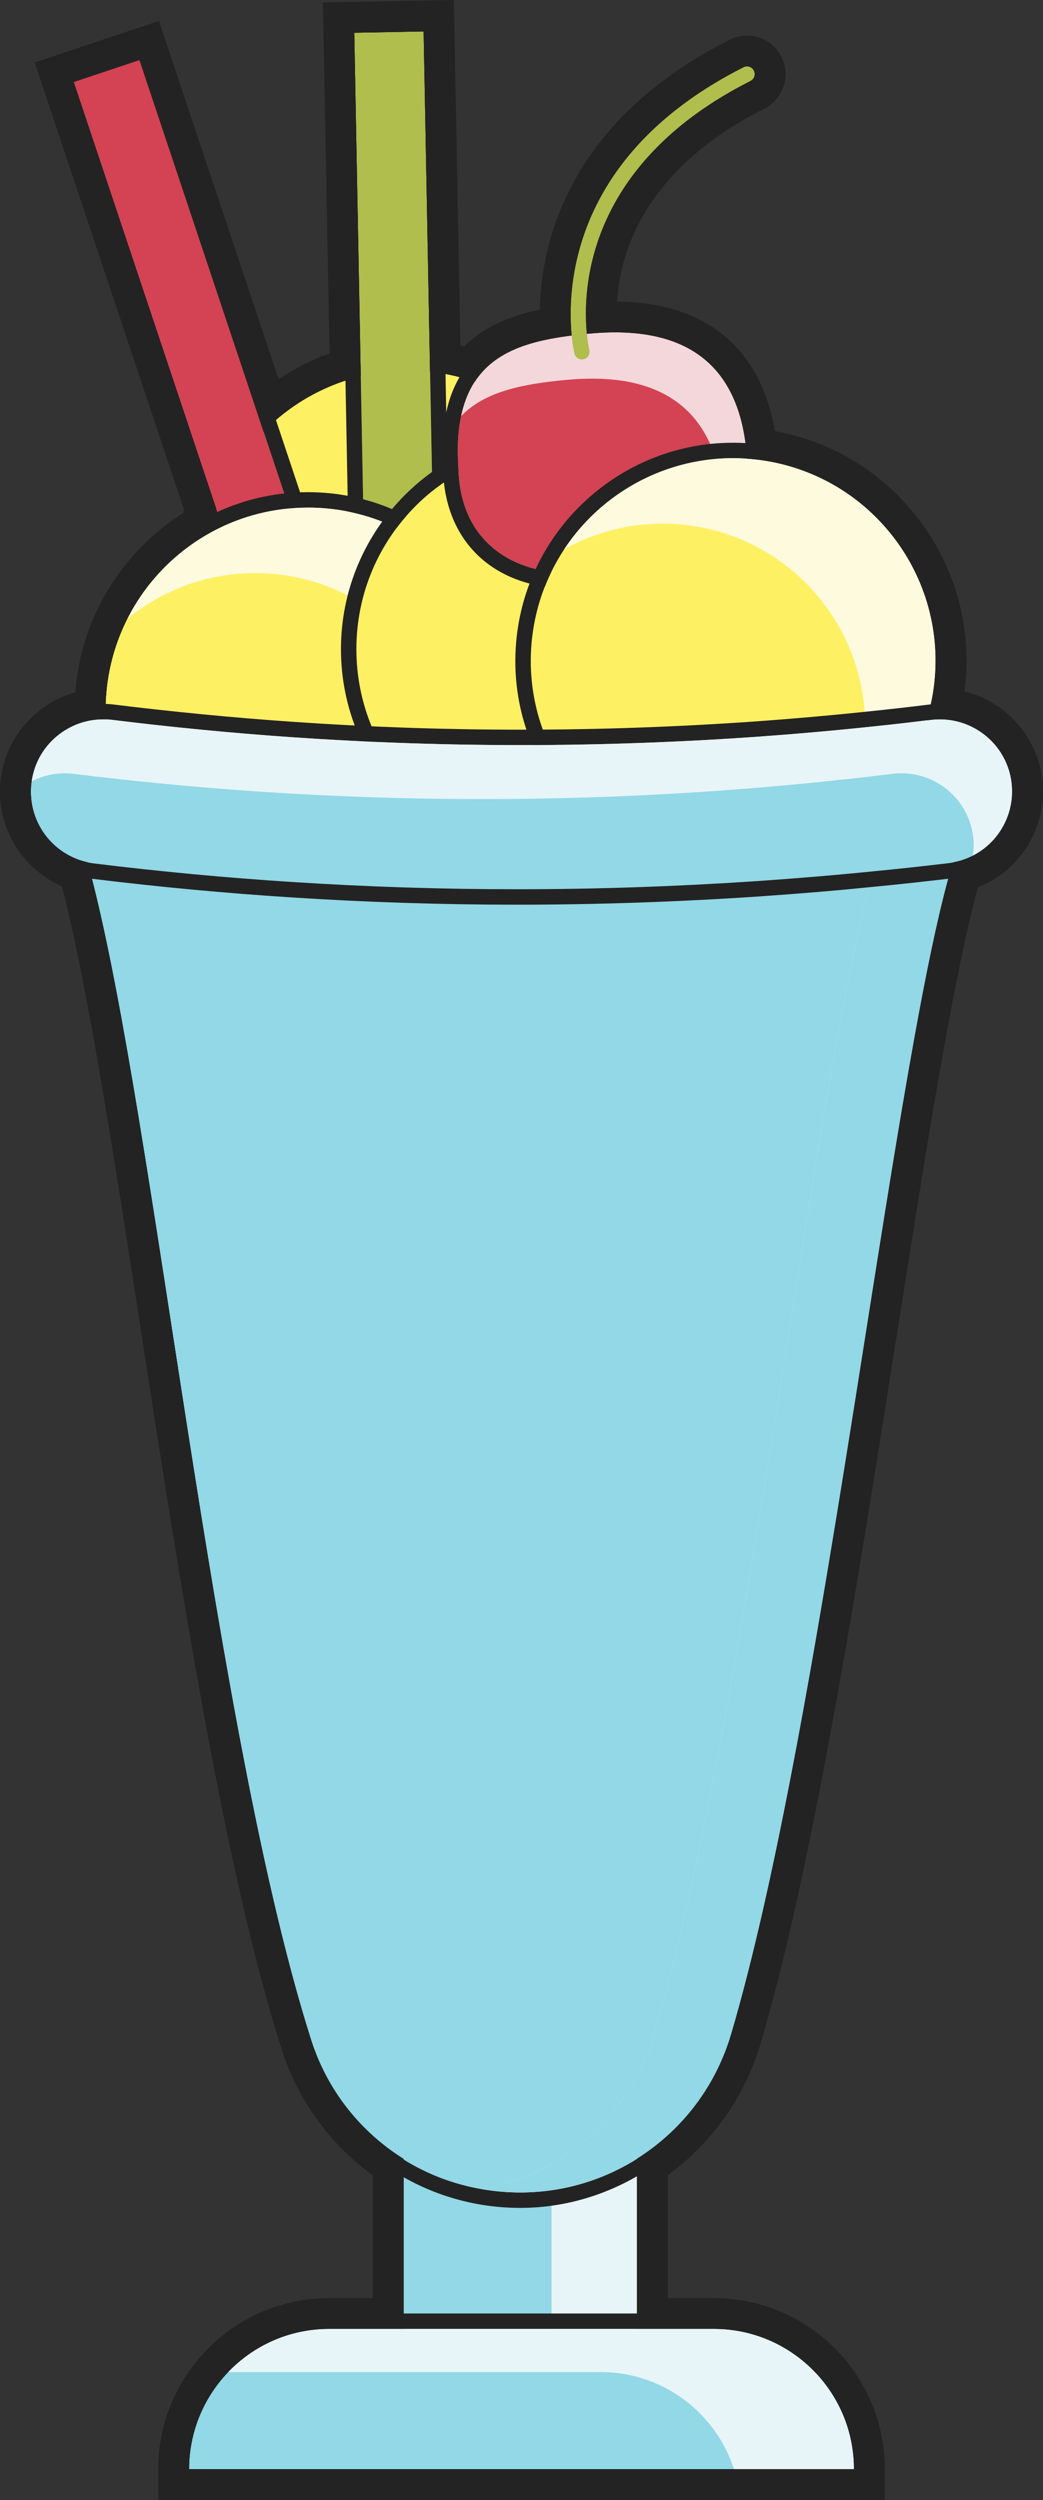 <svg xmlns="http://www.w3.org/2000/svg" width="450.96" height="1080" viewBox="0 0 450.96 1080"><rect x="0" y="0" width="450.96" height="1080" fill="#333333" stroke="none"/><g id="a"/><g id="b"><g id="c"><g id="d"><g><circle cx="176.57" cy="247.58" r="87.51" fill="#fef063"/><path d="M176.57 160.06c48.33.0 87.51 39.18 87.51 87.51s-39.18 87.51-87.51 87.51-87.51-39.18-87.51-87.51 39.18-87.51 87.51-87.51h0zm0-6.66c-51.93.0-94.18 42.25-94.18 94.18s42.25 94.18 94.18 94.18 94.18-42.25 94.18-94.18-42.25-94.18-94.18-94.18h0z" fill="#232323"/><path d="M90.49 21h29.99v374.76H90.49z" transform="translate(-60.61 44.18) rotate(-18.48)" fill="#d34353"/><path d="M156.72 13.83h29.99v374.76H156.72z" transform="translate(-3.78 3.29) rotate(-1.08)" fill="#b0be4d"/><path d="M60.31 25.91l118.78 355.43-28.44 9.5L31.87 35.41l28.44-9.5h0zm4.21-8.43-6.32 2.11-28.44 9.5-6.32 2.11 2.11 6.32 118.78 355.43 2.11 6.32 6.32-2.11 28.44-9.5 6.32-2.11-2.11-6.32L66.63 23.79l-2.11-6.32h0z" fill="#232323"/><path d="M183.16 13.57l7.09 374.69-29.98.57L153.18 14.14l29.98-.57h0zm6.54-6.79-6.66.13-29.98.57-6.66.13.13 6.66 7.09 374.69.13 6.66 6.66-.13 29.98-.57 6.66-.13-.13-6.66L189.82 13.45l-.13-6.66h0z" fill="#232323"/><circle cx="133.15" cy="306.78" r="87.51" fill="#fef063"/><path d="M133.15 219.27c48.33.0 87.51 39.18 87.51 87.51s-39.18 87.51-87.51 87.51-87.51-39.18-87.51-87.51 39.18-87.51 87.51-87.51h0zm0-6.66c-51.93.0-94.18 42.25-94.18 94.18s42.25 94.18 94.18 94.18 94.18-42.25 94.18-94.18-42.25-94.18-94.18-94.18h0z" fill="#232323"/><path d="M133.15 219.27c-34.12.0-63.66 19.54-78.09 48.02 15.08-12.32 34.34-19.71 55.32-19.71 48.33.0 87.51 39.18 87.51 87.51.0 14.21-3.41 27.62-9.42 39.49 19.64-16.05 32.19-40.46 32.19-67.8.0-48.33-39.18-87.51-87.51-87.51z" fill="#fcfcfc" opacity=".8"/><circle cx="241.6" cy="280.42" r="87.51" fill="#fef063"/><path d="M241.6 192.91c48.33.0 87.51 39.18 87.51 87.51s-39.18 87.51-87.51 87.51-87.51-39.18-87.51-87.51 39.18-87.51 87.51-87.51h0zm0-6.66c-51.93.0-94.18 42.25-94.18 94.18s42.25 94.18 94.18 94.18 94.18-42.25 94.18-94.18-42.25-94.18-94.18-94.18h0z" fill="#232323"/><path d="M322.76 195.11c3.15 33.27-27.37 49.41-60.73 50.9-31.02 6.26-60.41-5.88-63.56-39.15-4.88-51.57 21.89-59.48 56.21-62.73 34.32-3.25 63.92 6.93 68.08 50.98z" fill="#d34353"/><path d="M265.95 143.58c29.33.0 53.11 12.39 56.81 51.53 3.15 33.27-27.37 49.41-60.73 50.9-5.21 1.05-10.38 1.58-15.38 1.58-24.78.0-45.56-13.05-48.18-40.73-4.88-51.57 21.89-59.48 56.21-62.73 3.83-.36 7.59-.56 11.27-.56h0zm0-6.66h0c-3.78.0-7.78.2-11.9.59-17.01 1.61-34.41 4.51-46.49 14.8-13.04 11.1-18.18 29.15-15.72 55.19 2.73 28.85 23.73 46.77 54.81 46.77 5.27.0 10.72-.54 16.19-1.61 23.94-1.17 44.22-9.39 55.69-22.57 8.4-9.65 12.16-21.96 10.87-35.59-3.56-37.66-25.5-57.57-63.44-57.57h0z" fill="#232323"/><path d="M244.69 164.12c34.32-3.25 63.92 6.93 68.08 50.98.4 4.2.25 8.13-.36 11.79 7.5-7.98 11.61-18.51 10.35-31.78-4.16-44.05-33.76-54.22-68.08-50.98-27.09 2.56-49.45 8.05-55.29 35.6 10.33-10.7 26.69-13.85 45.29-15.61z" fill="#fcfcfc" opacity=".8"/><circle cx="317.01" cy="285.44" r="87.51" transform="translate(-61.85 481.5) rotate(-69.36)" fill="#fef063"/><path d="M316.9 197.92c3.84.0 7.72.25 11.63.77 47.91 6.36 81.59 50.36 75.23 98.27-5.84 44-43.43 76-86.64 76-3.84.0-7.72-.25-11.63-.77-47.91-6.36-81.59-50.36-75.23-98.27 5.84-44 43.43-76 86.64-76h0zm0-6.66h0c-46.97.0-87.05 35.16-93.25 81.79-3.31 24.94 3.29 49.67 18.58 69.64 15.29 19.98 37.45 32.8 62.38 36.11 4.15.55 8.36.83 12.51.83 46.97.0 87.05-35.16 93.25-81.79 6.84-51.48-29.48-98.92-80.96-105.76-4.15-.55-8.36-.83-12.51-.83h0z" fill="#232323"/><path d="M328.53 198.69c-34.37-4.57-66.73 11.48-84.62 38.61 15.9-8.88 34.7-12.89 54.14-10.31 47.91 6.36 81.59 50.36 75.23 98.27-1.8 13.54-6.6 25.94-13.65 36.62 23.28-13 40.35-36.45 44.13-64.92 6.36-47.91-27.32-91.91-75.23-98.27z" fill="#fcfcfc" opacity=".8"/><path d="M174.49 919.07h100.9v102H174.49z" fill="#92d8e6"/><path d="M275.4 919.06v102h-100.9v-102h100.9zm6.66-6.66h-114.23v115.33h114.23V912.4h0z" fill="#232323"/><path d="M238.45 919.07h36.95v102H238.45z" fill="#fcfcfc" opacity=".8"/><path d="M418.64 355.11c-2.83 5.4-5.73 13.72-8.63 24.45-25.32 92.71-54.43 365.44-93.88 499.16-11.93 40.51-48.97 68.39-91.18 68.39s-77.95-26.62-90.48-65.96c-42.11-132.25-67.46-395.79-94.78-501.66-2.43-9.46-4.86-17.66-7.36-24.39 140.48 24.48 269.23 24.48 386.3.0z" fill="#92d8e6"/><path d="M418.64 355.11c-2.83 5.4-5.73 13.72-8.63 24.45-25.32 92.71-54.43 365.44-93.88 499.16-11.93 40.51-48.97 68.39-91.18 68.39s-77.95-26.62-90.48-65.96c-42.11-132.25-67.46-395.79-94.78-501.66-2.43-9.46-4.86-17.66-7.36-24.39 70.24 12.24 137.55 18.36 201.93 18.36s125.84-6.12 184.37-18.36h0zm12.46-9.41-13.83 2.89c-57.81 12.09-119.38 18.22-183 18.22s-131.25-6.15-200.79-18.26l-11.43-1.99 4.04 10.87c2.31 6.23 4.65 13.99 7.15 23.72 11.27 43.68 22.43 115.86 34.25 192.27 16.81 108.73 35.87 231.96 60.63 309.75 13.44 42.23 52.36 70.6 96.83 70.6s84.88-30.09 97.57-73.17c22.49-76.25 41.63-197.4 58.52-304.29 12.61-79.82 24.53-155.22 35.39-195 2.84-10.5 5.56-18.27 8.1-23.11l6.56-12.51h0z" fill="#232323"/><g opacity=".8"><path d="M382.36 361.78c-1.87 4.81-3.77 10.77-5.66 17.78-25.32 92.71-54.43 365.44-93.88 499.16-10.32 35.07-39.49 60.64-74.52 66.88 5.44.96 10.99 1.51 16.65 1.51 42.21.0 79.25-27.88 91.18-68.39 39.44-133.72 68.56-406.45 93.88-499.16 2.9-10.73 5.8-19.06 8.63-24.45-11.96 2.5-24.07 4.68-36.28 6.67z" fill="#fcfcfc"/><path d="M382.36 361.78c-1.87 4.81-3.77 10.77-5.66 17.78-25.32 92.71-54.43 365.44-93.88 499.16-10.32 35.07-39.49 60.64-74.52 66.88 5.44.96 10.99 1.51 16.65 1.51 42.21.0 79.25-27.88 91.18-68.39 39.44-133.72 68.56-406.45 93.88-499.16 2.9-10.73 5.8-19.06 8.63-24.45-11.96 2.5-24.07 4.68-36.28 6.67z" fill="#92d8e6"/></g><path d="M437.63 341.89c0 7.9-2.96 15.16-7.86 20.72-4.9 5.53-11.76 9.33-19.59 10.26-10.66 1.27-21.32 2.43-31.95 3.46-17.02 1.73-34.05 3.13-51.03 4.3-67.33 4.53-134.28 4.7-200.94.37-28.58-1.83-57.13-4.5-85.58-8-15.62-1.93-27.35-15.22-27.35-30.98v-.13c0-18.79 16.52-33.21 35.18-30.91 25.92 3.2 51.83 5.7 77.75 7.5 66.89 4.6 133.75 4.53 200.64-.17 17.12-1.23 34.25-2.73 51.33-4.56 8.1-.83 16.16-1.77 24.22-2.76 18.69-2.3 35.18 12.13 35.18 30.91z" fill="#92d8e6"/><path d="M406.37 310.73c17.01.0 31.26 13.69 31.26 31.16.0 7.9-2.96 15.16-7.86 20.72-4.9 5.53-11.76 9.33-19.59 10.26-10.66 1.27-21.32 2.43-31.95 3.46-17.02 1.73-34.05 3.13-51.03 4.3-34.67 2.33-69.25 3.51-103.74 3.51-32.48.0-64.87-1.04-97.2-3.14-28.58-1.83-57.13-4.5-85.58-8-15.62-1.93-27.35-15.22-27.35-30.98v-.13c0-17.46 14.27-31.16 31.27-31.16 1.29.0 2.6.08 3.91.24 25.92 3.2 51.83 5.7 77.75 7.5 33.03 2.27 66.05 3.4 99.06 3.4s67.71-1.19 101.58-3.57c17.12-1.23 34.25-2.73 51.33-4.56 8.1-.83 16.16-1.77 24.22-2.76 1.32-.16 2.63-.24 3.92-.24h0zm0-6.66c-1.57.0-3.16.1-4.73.29-8.69 1.08-16.57 1.98-24.09 2.75-16.31 1.75-33.51 3.28-51.13 4.55-33.56 2.36-67.58 3.55-101.1 3.55s-65.91-1.14-98.61-3.39c-25.67-1.78-51.71-4.29-77.39-7.46-1.57-.19-3.16-.29-4.73-.29-20.91.0-37.93 16.96-37.93 37.82.0 19.22 14.27 35.39 33.19 37.73 28.42 3.49 57.35 6.2 85.97 8.03 32.24 2.09 65.08 3.16 97.63 3.16 34.38.0 69.44-1.19 104.19-3.52 18.28-1.25 35.05-2.67 51.26-4.32 10.14-.99 20.94-2.16 32.06-3.48 9.2-1.1 17.65-5.52 23.79-12.46 6.15-6.99 9.54-15.91 9.54-25.14.0-20.85-17.01-37.82-37.92-37.82h0z" fill="#232323"/><path d="M402.45 310.97c-8.06 1-16.12 1.93-24.22 2.77-17.09 1.83-34.21 3.33-51.33 4.56-66.89 4.7-133.75 4.76-200.64.17-25.92-1.8-51.83-4.3-77.75-7.5-17.18-2.12-32.52 9.97-34.84 26.57 5.39-2.77 11.65-4.05 18.19-3.25 25.92 3.2 51.83 5.7 77.75 7.5 66.89 4.6 133.75 4.53 200.64-.17 17.12-1.23 34.25-2.73 51.33-4.56 8.1-.83 16.16-1.77 24.22-2.77 18.69-2.3 35.18 12.13 35.18 30.91.0 1.52-.14 3.01-.35 4.47 3.49-1.78 6.59-4.18 9.15-7.07 4.9-5.56 7.86-12.83 7.86-20.72.0-18.79-16.49-33.21-35.18-30.91z" fill="#fcfcfc" opacity=".8"/><path d="M369.24 1066.67H81.75c0-16.72 6.8-31.91 17.76-42.87 10.96-10.96 26.08-17.76 42.84-17.76h166.3c33.45.0 60.6 27.15 60.6 60.63z" fill="#92d8e6"/><path d="M308.64 1006.05c33.45.0 60.6 27.15 60.6 60.63H81.75c0-16.72 6.8-31.91 17.76-42.87 10.96-10.96 26.08-17.76 42.84-17.76h166.3zm0-6.66H142.35c-17.95.0-34.84 7-47.55 19.71-12.71 12.71-19.71 29.61-19.71 47.58v6.66H375.9v-6.66c0-37.1-30.17-67.29-67.26-67.29h0z" fill="#232323"/><path d="M259.72 1024.69c26.94.0 49.78 17.63 57.64 41.99h51.87c0-33.48-27.15-60.63-60.6-60.63H142.35c-16.76.0-31.88 6.8-42.84 17.76-.28.28-.53.6-.81.89h161.02z" fill="#fcfcfc" opacity=".8"/><path d="M251.59 155.28c-1.49.0-2.84-1-3.23-2.51-.2-.77-18.6-77.39 73.12-123.73 1.64-.84 3.65-.17 4.47 1.47.83 1.64.17 3.65-1.47 4.48-87 43.95-69.85 115.41-69.67 116.13.46 1.78-.62 3.6-2.4 4.05-.28.07-.55.1-.83.1z" fill="#b0be4d"/></g><path d="M183.16 13.57l2.78 146.99c6.7.71 13.17 2.2 19.34 4.34 1.21-1.86 2.56-3.53 4.02-5.06.03-.03.05-.06.08-.09 2.79-2.89 6.01-5.23 9.6-7.14.07-.04.14-.07.21-.11 2.33-1.22 4.81-2.27 7.43-3.17.13-.05.27-.09.41-.14 2.58-.87 5.29-1.6 8.1-2.22.17-.04.34-.08.51-.11 1.37-.29 2.77-.57 4.19-.82.19-.03.39-.07.59-.1 1.32-.23 2.66-.44 4.02-.63.16-.02.32-.05.48-.07.74-.1 1.5-.2 2.25-.29-2.03-20.77-.12-78.31 74.31-115.91.48-.25.99-.36 1.5-.36 1.22.0 2.39.67 2.97 1.83.83 1.64.17 3.65-1.47 4.48-71.11 35.92-72.64 90.21-70.73 109.23.31-.03.61-.06.92-.09 3.83-.36 7.59-.56 11.27-.56 29.33.0 53.11 12.4 56.81 51.53.1 1.03.16 2.04.19 3.03 1.85.13 3.71.29 5.57.54 47.91 6.36 81.59 50.36 75.23 98.27-.22 1.65-.49 3.29-.8 4.91-.1.52-.22 1.04-.33 1.56-.23 1.09-.47 2.18-.74 3.26-.15.59-.31 1.18-.47 1.77-.25.91-.51 1.82-.78 2.72.6-.07 1.21-.13 1.81-.21 1.32-.16 2.63-.24 3.92-.24 17.01.0 31.26 13.69 31.26 31.16.0 7.9-2.96 15.16-7.86 20.72-.63.72-1.3 1.4-2 2.05-.08.07-.16.13-.24.2-.64.59-1.3 1.15-1.98 1.69-.02.01-.04.03-.06.04-3.85 2.98-8.44 5.06-13.48 5.97-.67 2.21-1.33 4.53-2 7-4.75 17.38-9.63 41.09-14.68 69.03-.84 4.66-1.69 9.43-2.54 14.31-6.4 36.61-13.08 79.28-20.13 123.89-.94 5.95-1.89 11.93-2.84 17.94-5.25 33.04-10.7 66.84-16.39 99.77-1.03 5.99-2.08 11.95-3.13 17.87-3.68 20.72-7.45 40.97-11.34 60.33-4.44 22.13-9.02 43.1-13.75 62.28-.59 2.4-1.19 4.77-1.78 7.11-2.39 9.37-4.81 18.27-7.28 26.62-1.49 5.06-3.37 9.93-5.61 14.57-7.88 16.35-20.17 29.87-35.13 39.28v73.47h33.25c25.08.0 46.63 15.27 55.83 37.03.77 1.81 1.45 3.67 2.04 5.57 1.18 3.8 2 7.75 2.41 11.83.21 2.04.31 4.11.31 6.2H81.75c0-16.29 6.48-31.1 16.95-41.99.28-.29.52-.6.81-.89 4.11-4.11 8.81-7.63 13.95-10.43 8.58-4.67 18.41-7.32 28.89-7.32h32.15v-73.43c-18.57-11.62-33.03-29.56-40.01-51.46-42.11-132.25-67.46-395.79-94.78-501.66-.62-2.41-1.24-4.74-1.86-6.98-14.19-3.09-24.52-15.71-24.52-30.5v-.13c0-1.48.14-2.93.34-4.35h0c.86-6.15 3.5-11.67 7.37-16.09.06-.07.12-.14.18-.21.53-.59 1.09-1.15 1.66-1.7.18-.17.36-.36.54-.53.51-.47 1.05-.92 1.6-1.35.27-.22.54-.44.82-.65.51-.38 1.03-.74 1.56-1.09.35-.23.7-.45 1.05-.67.5-.3 1.01-.59 1.53-.87.42-.22.84-.43 1.26-.63.5-.23.99-.46 1.5-.67.48-.2.96-.37 1.45-.55.49-.17.97-.34 1.47-.49.54-.16 1.09-.29 1.64-.43.47-.11.94-.23 1.42-.33.61-.12 1.22-.19 1.84-.27.45-.06.89-.13 1.34-.17.71-.06 1.43-.07 2.14-.09.34.0.67-.03 1.01-.03.04.0.08.0.11.0.19.0.38.02.57.03-.06-1.32-.1-2.65-.1-3.99.0-20.61 7.14-39.53 19.06-54.49l.02-.02c2.43-3.04 5.05-5.92 7.86-8.61.09-.09.18-.17.27-.26 2.78-2.64 5.72-5.11 8.82-7.37.13-.09.26-.18.39-.28 1.41-1.02 2.86-2 4.33-2.93.18-.11.35-.23.53-.34 1.27-.79 2.56-1.55 3.87-2.28.71-3.5 1.64-6.93 2.75-10.26L31.87 35.41l28.44-9.5 53.65 160.55c11.3-11.57 25.77-20.01 42.02-23.93l-2.81-148.38 29.98-.57h0zM196.23.0l-13.32.25-29.98.57-13.32.25.25 13.32 2.62 138.28c-7.78 2.79-15.17 6.53-22.02 11.13L72.95 21.68 68.73 9.04l-12.64 4.22-28.44 9.5-12.64 4.22 4.22 12.64 60.31 180.47c-.15.52-.29 1.04-.43 1.55-1.72 1.1-3.31 2.18-4.85 3.29l-.46.33c-3.52 2.56-6.93 5.42-10.15 8.47l-.32.31c-3.19 3.06-6.2 6.36-8.96 9.81l-.1.12-.09.12c-12.7 15.98-20.09 34.85-21.59 54.98-.25.07-.5.14-.75.21-.7.21-1.4.45-2.1.7-.7.25-1.4.5-2.08.79-.72.29-1.43.61-2.14.95-.62.29-1.22.59-1.81.91-.73.38-1.45.8-2.17 1.23-.52.31-1.02.63-1.51.96-.74.49-1.48 1-2.21 1.54-.37.28-.72.56-1.07.84-.88.7-1.64 1.34-2.37 2.01-.25.23-.48.45-.71.68-.7.68-1.54 1.51-2.42 2.49l-.2.22-.18.22c-5.64 6.48-9.24 14.39-10.43 22.89-.31 2.24-.47 4.26-.47 6.2.0 17.99 10.88 34.04 26.82 41 11.18 43.37 22.31 115.35 34.1 191.56 16.85 108.97 35.94 232.47 60.87 310.75 6.97 21.9 20.83 41 39.38 54.49v53.03h-18.82c-12.31.0-24.5 3.09-35.25 8.94-6.24 3.4-11.97 7.68-17.01 12.72-.37.37-.71.75-1.05 1.13l.06-.06c-13.33 13.86-20.67 32.05-20.67 51.22v13.33H382.57v-13.33c0-2.51-.13-5.05-.38-7.54-.5-4.9-1.49-9.76-2.95-14.44-.71-2.3-1.55-4.58-2.49-6.8-11.61-27.44-38.34-45.17-68.1-45.17h-19.92v-53.09c14.42-10.52 26.03-24.41 33.81-40.55 2.56-5.32 4.72-10.9 6.39-16.59 2.45-8.3 4.94-17.42 7.41-27.1.6-2.37 1.21-4.78 1.81-7.21 4.58-18.55 9.12-39.11 13.88-62.86 3.7-18.43 7.43-38.27 11.39-60.63 1.05-5.94 2.1-11.92 3.14-17.93 5.96-34.51 11.65-69.89 16.42-99.95l2.84-17.95 1.83-11.55c6.4-40.52 12.45-78.79 18.27-112.12.85-4.85 1.69-9.6 2.53-14.23 5.42-29.94 10.12-52.08 14.37-67.69 3.77-1.49 7.34-3.49 10.56-5.93l.04-.02.29-.22c.92-.71 1.79-1.45 2.67-2.26.17-.15.34-.3.51-.45 1.03-.97 1.99-1.95 2.87-2.95 7.24-8.22 11.21-18.71 11.21-29.55.0-20.88-14.5-38.45-33.98-43.21 3.53-26.68-3.53-53.15-19.9-74.53-15.4-20.11-37.29-33.45-62.05-37.92-6.08-35.91-30.05-55.68-68.24-55.97 1.35-22.08 12.44-57.47 63.7-83.37 3.97-2.01 6.92-5.44 8.31-9.66 1.39-4.23 1.05-8.74-.96-12.71-2.85-5.64-8.55-9.15-14.87-9.15-2.61.0-5.22.63-7.55 1.81-34.85 17.61-59.08 41.43-71.98 70.78-7.66 17.43-9.81 33.74-10.02 45.76-.19.04-.39.08-.58.12l-.44.1c-3.5.77-6.69 1.65-9.62 2.63l-.49.17c-3.31 1.13-6.43 2.47-9.29 3.97l-.29.15c-4.55 2.41-8.61 5.37-12.08 8.79-.53-.13-1.05-.25-1.58-.38l-2.57-135.95-.25-13.32h0z" fill="#232323"/></g></g></g></svg>